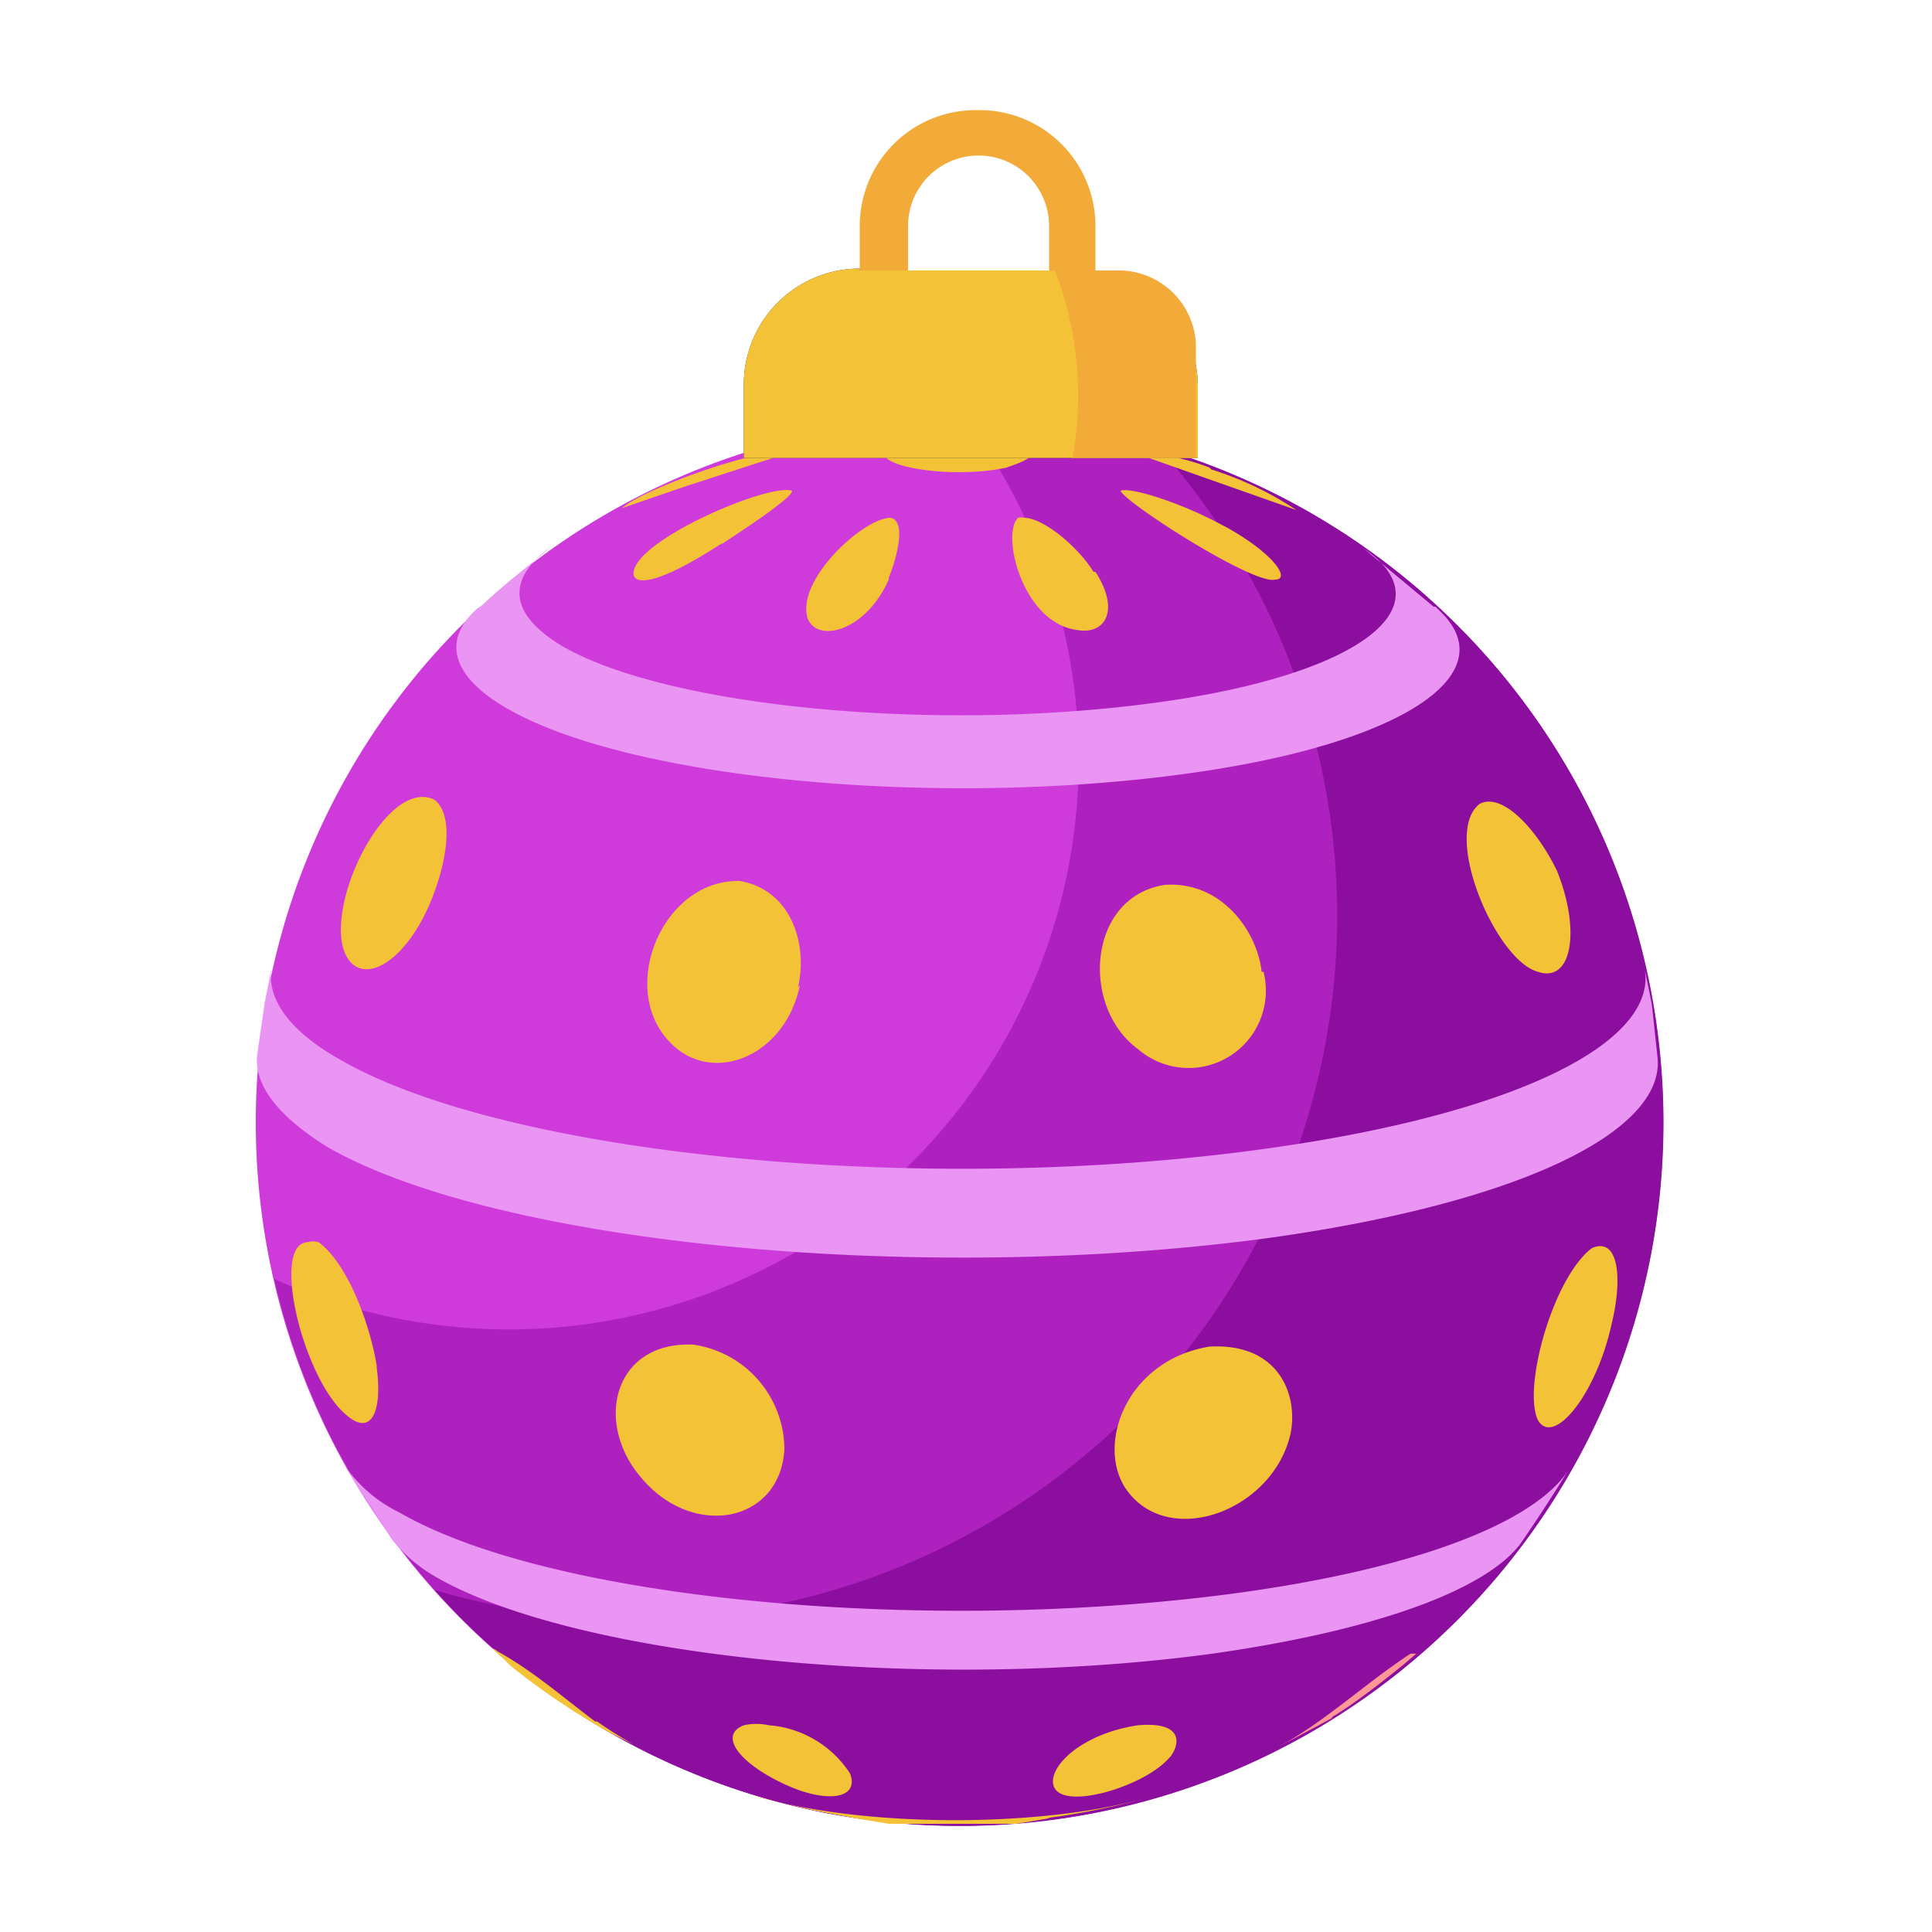 <svg xmlns="http://www.w3.org/2000/svg" xmlns:xlink="http://www.w3.org/1999/xlink" viewBox="0 0 100 100"><defs><symbol id="toy_2" data-name="toy_2" viewBox="0 0 100 100"><path fill="none" d="M0 0h100v100H0z"/><circle cx="49.6" cy="58.1" r="36.4" fill="#cf3adb" transform="rotate(-23 49.6 58)"/><path fill="#af21bf" d="M50 21.7a29.5 29.5 0 0 1-35.8 44.5A36.4 36.4 0 1 0 50 21.7Z"/><path fill="#8c0e9e" d="M60 23.2a36.4 36.4 0 0 1-27.2 60.6 36.6 36.6 0 0 1-10.3-1.5A36.4 36.4 0 1 0 60 23.2Z"/><path d="M53.1 22.9c1.2.7-.8 1.2-1 1.3-2.7.6-7 0-6.3-1a1.4 1.4 0 0 1 .7-.5 26 26 0 0 1 3.1.5 29.4 29.4 0 0 1 3.5-.3" class="cls-5"/><path d="m74.3 31.4.2.2c3.5 3.3-2 7-13.5 8.5-12.9 1.7-28.4.2-34.7-3.4-3-1.7-3.4-3.6-1.6-5.2l.3-.2c1-1 2.4-2 3.5-3-2.3 1.7-2.2 3.5.7 5.2 5.5 3.1 19.1 4.4 30.4 2.9 10.7-1.4 15.4-5 11-8l3.6 3M85.5 52l.3 2.8c.3 3.8-7.2 7.5-20.3 9.3-18 2.4-39.7.3-48.5-4.7-2.6-1.6-3.8-3.2-3.7-4.7l.4-2.8.4-2c-.4 1.6.7 3.4 3.6 5 8.6 4.9 29.9 7 47.5 4.6C78.5 57.7 86 53.9 85.1 50l.4 2M78.7 79.9c-1.8 2.4-7.5 4.5-16 5.7-14.8 2-32.7.2-40-3.9a7.9 7.9 0 0 1-2.4-2l-1.7-2.6-.8-1.3a7.4 7.4 0 0 0 2.9 2.5c7.8 4.5 27 6.3 43 4.2 9.8-1.3 16-3.8 17.6-6.6a87 87 0 0 1-2.6 4" class="cls-6"/><path d="m54.4 94.1-1.8.3H46l-1.8-.3-2.1-.4-2.6-.6-.6-.2c4.2 1.3 11 1.7 16.8.9a29.5 29.5 0 0 0 3.5-.7 37.7 37.7 0 0 1-5 1M35.4 25.2l-3.2 1.1c1.1-1 7-3.1 8.5-2.9a7.3 7.3 0 0 1-1.3.5l-4 1.3M37.4 28.1c-4 2.6-4.7 2-4.6 1.5.2-1.7 7-4.6 8.2-4.2 0 .4-2.8 2.2-3.7 2.8M46 30c-1.2 2.7-3.7 3.3-4.2 2-.6-2 2.9-5.2 4.3-5.2.9.2.2 2.4-.1 3.1M56.7 29.6c1.3 2 .5 3.3-1 3-2.8-.4-3.9-5-3-5.8a.6.6 0 0 1 .3 0c1 0 2.8 1.5 3.6 2.8M63.5 27.3C66 28.7 66.8 30 66 30c-1.1.3-7.8-4-8-4.6.5-.2 3.1.6 5.3 1.8M62.7 24.3a17.2 17.2 0 0 1 4.4 2.1l-8.5-3a12 12 0 0 1 4 .8M22.1 47.1c-1.4 3-3.6 4-4.3 2.1-.9-2.7 2.3-9 4.7-7.8 1.2 1 .4 4-.4 5.7M41.4 51c-.8 3.9-5 5.4-7.1 2.5s.2-8 4-7.9c2.8.5 3.5 3.5 3 5.5M65.4 50.3a4 4 0 0 1-6.5 4c-3-2.2-2.6-7.9 1.4-8.5 3-.2 4.8 2.5 5 4.5M80.6 45.1c1.2 3 .8 5.8-1 5.2-2.2-.6-5-7.2-3-8.7 1.2-.6 3 1.4 4 3.5M19.5 70.8c.3 2.3-.3 3.5-1.5 2.5-2.3-1.8-4-8.9-2.1-9a1 1 0 0 1 .6 0c1.6 1.2 2.7 4.5 3 6.4M40.6 75c-.2 3.8-4.7 4.7-7.4 1.5-2.5-2.9-1.4-7.1 2.7-6.9a5.5 5.5 0 0 1 4.7 5.5M66.8 74.2c-.9 4-6.3 6-8.5 2.9-1.6-2.3 0-6.7 4.3-7.4 3.6-.2 4.6 2.5 4.2 4.5M83.4 68.6c-.8 3.6-3 6.3-3.8 4.9-.8-1.7.8-7.4 2.8-8.9 1.4-.6 1.6 1.6 1 4M30.9 89.1a22 22 0 0 0 1.9 1.2l-1.2-.6a36.5 36.5 0 0 1-5.2-3.5l-.4-.4a2.3 2.3 0 0 1-.5-.5l.3.2c1.8 1 3.4 2.4 5 3.6" class="cls-5"/><path d="M44 91.8c.5 1.3-1.2 1.6-3.5.5s-3.3-2.5-2-3a3 3 0 0 1 1.3 0 5.5 5.5 0 0 1 4.2 2.5M60.2 91.3c-1.6 1.4-5.7 2.5-5.7.9 0-1 1.7-2.5 4.4-2.9 2.3-.2 2.2.9 1.7 1.6a4.5 4.5 0 0 1-.4.4" class="cls-5"/><path fill="#ff9797" d="m69 88.9-2.8 1.5c2.4-1.3 4.5-3.3 6.8-4.8a1.1 1.1 0 0 1 .3 0l-.7.6c-1 .8-2.5 2-3.7 2.7"/><path d="M50.5 5.7a6 6 0 0 0-6 6v3.2H47v-3.2a3.6 3.6 0 1 1 7.3 0v3.2h2.4v-3.2a6 6 0 0 0-6-6Z" class="cls-8"/><path fill="#353232" d="M44.5 14H56a6 6 0 0 1 6 6v3.7H38.5v-3.8a6 6 0 0 1 6-6Z"/><path d="M44.5 14H56a6 6 0 0 1 6 6v3.7H38.5v-3.8a6 6 0 0 1 6-6Z" class="cls-5"/><path d="M55.5 23.7h6.4v-5.9A4 4 0 0 0 58 14h-3.4a18 18 0 0 1 .9 9.8Z" class="cls-8"/></symbol><style>.cls-5{fill:#f4c237}.cls-6{fill:#ea95f4}.cls-8{fill:#f2ab38}</style></defs><g id="Слой_2" data-name="Слой 2"><use xlink:href="#toy_2" id="Слой_15" width="100" height="100" data-name="Слой 15"/></g></svg>
